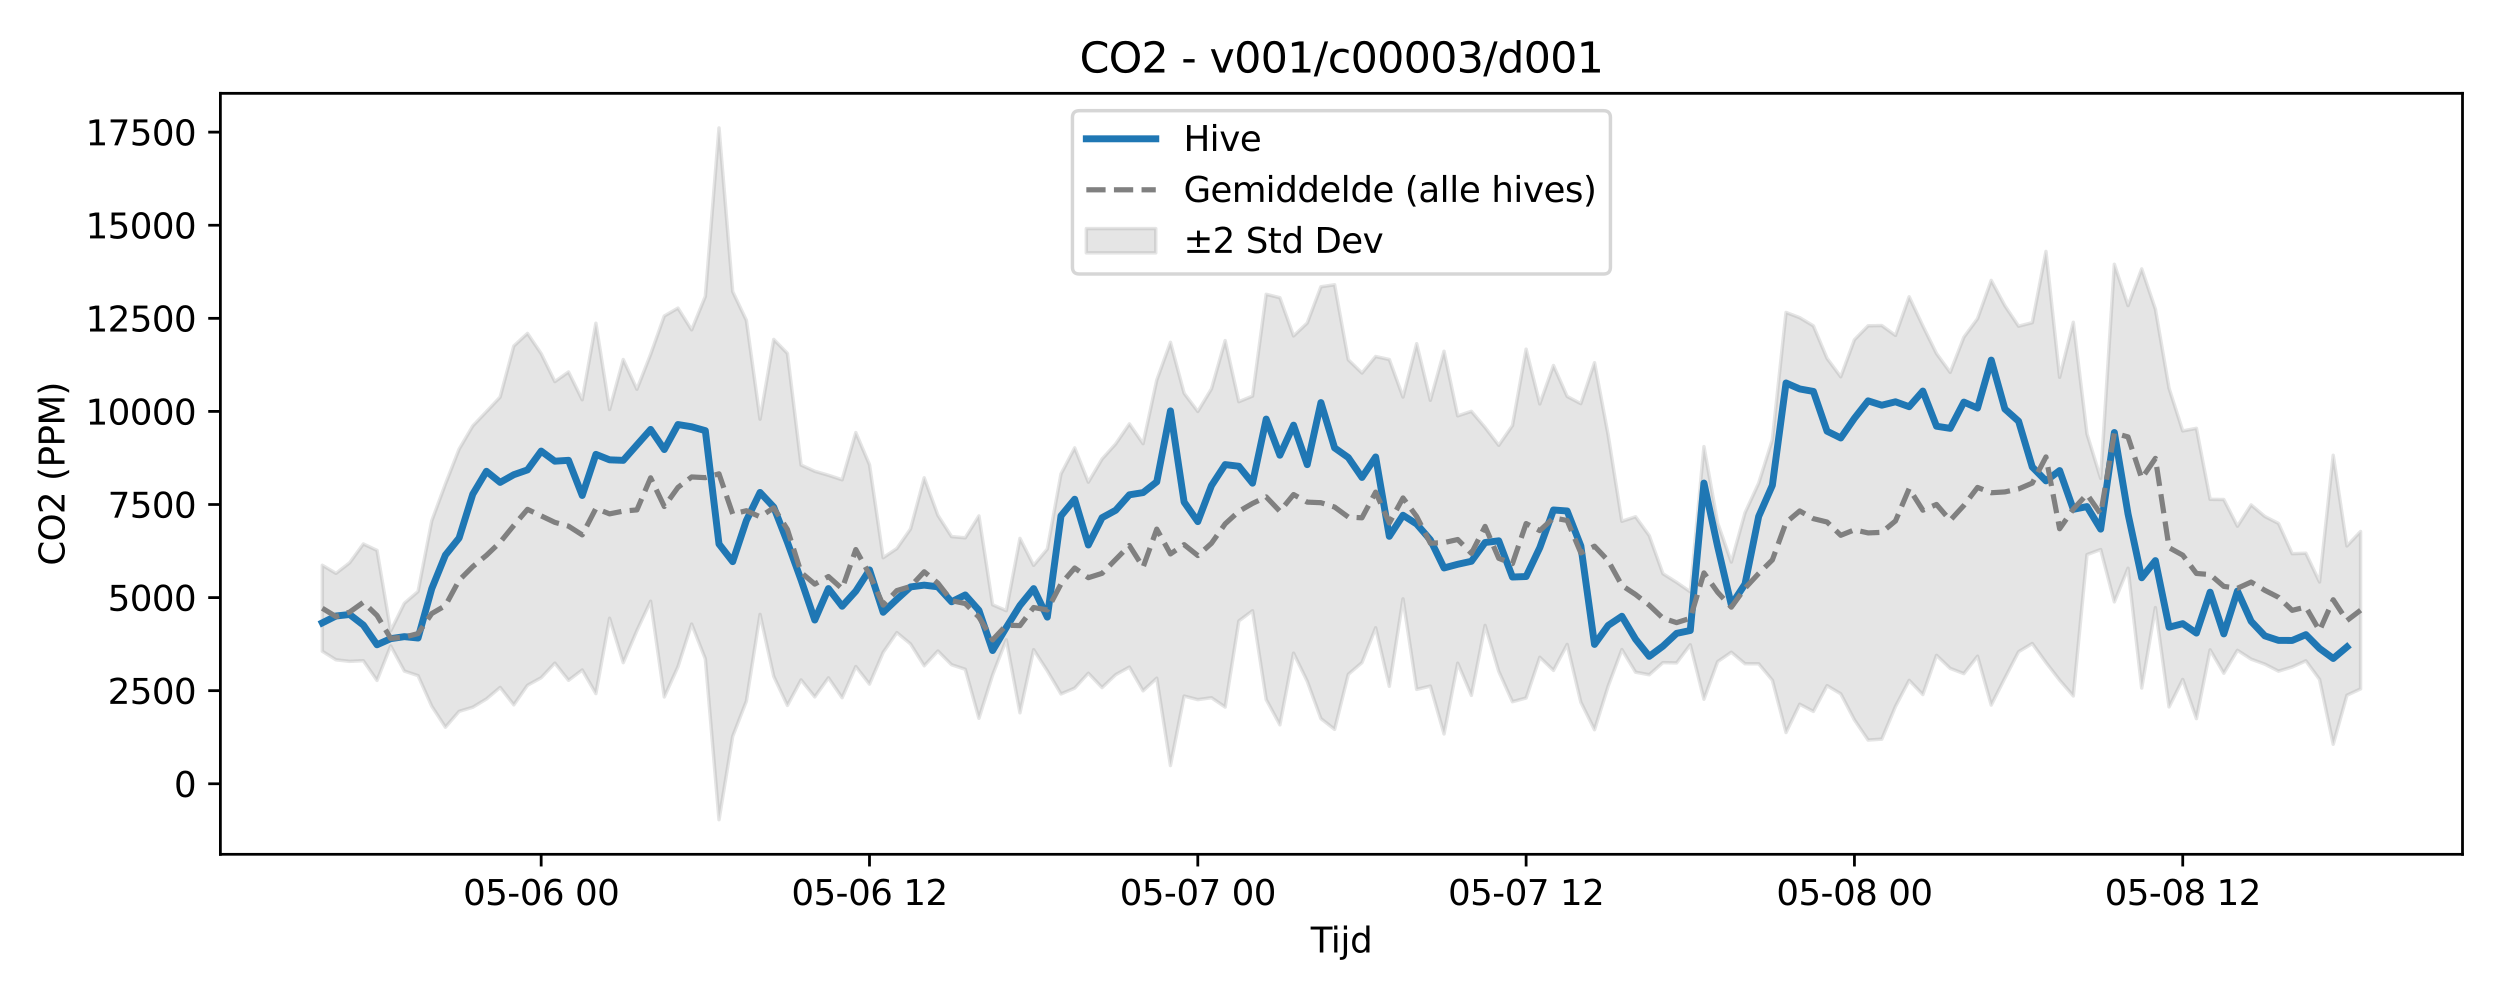 <?xml version="1.0" encoding="utf-8" standalone="no"?>
<!DOCTYPE svg PUBLIC "-//W3C//DTD SVG 1.1//EN"
  "http://www.w3.org/Graphics/SVG/1.1/DTD/svg11.dtd">
<svg xmlns:xlink="http://www.w3.org/1999/xlink" width="720pt" height="288pt" viewBox="0 0 720 288" xmlns="http://www.w3.org/2000/svg" version="1.1">
 <defs>
  <style type="text/css">*{stroke-linejoin: round; stroke-linecap: butt}</style>
 </defs>
 <g id="figure_1">
  <g id="patch_1">
   <path d="M 0 288 
L 720 288 
L 720 0 
L 0 0 
z
" style="fill: #ffffff"/>
  </g>
  <g id="axes_1">
   <g id="patch_2">
    <path d="M 63.47 246.04 
L 709.2 246.04 
L 709.2 26.88 
L 63.47 26.88 
z
" style="fill: #ffffff"/>
   </g>
   <g id="FillBetweenPolyCollection_1">
    <defs>
     <path id="m096797a040" d="M 92.821 -125.213 
L 92.821 -100.443 
L 96.761 -97.974 
L 100.701 -97.523 
L 104.641 -97.719 
L 108.58 -92.024 
L 112.52 -101.979 
L 116.46 -94.731 
L 120.4 -93.417 
L 124.34 -84.621 
L 128.279 -78.564 
L 132.219 -83.123 
L 136.159 -84.312 
L 140.099 -86.696 
L 144.039 -90.022 
L 147.978 -85.003 
L 151.918 -90.636 
L 155.858 -92.809 
L 159.798 -97.013 
L 163.737 -92.065 
L 167.677 -95.036 
L 171.617 -88.239 
L 175.557 -109.944 
L 179.497 -97.151 
L 183.436 -106.398 
L 187.376 -114.841 
L 191.316 -87.276 
L 195.256 -95.992 
L 199.195 -108.271 
L 203.135 -98.239 
L 207.075 -51.922 
L 211.015 -75.922 
L 214.955 -86.077 
L 218.894 -111.054 
L 222.834 -93.215 
L 226.774 -84.841 
L 230.714 -92.182 
L 234.653 -87.289 
L 238.593 -92.785 
L 242.533 -87.049 
L 246.473 -96.034 
L 250.413 -90.97 
L 254.352 -100.105 
L 258.292 -105.805 
L 262.232 -102.541 
L 266.172 -96.256 
L 270.111 -100.506 
L 274.051 -96.552 
L 277.991 -95.25 
L 281.931 -81.133 
L 285.871 -93.615 
L 289.81 -103.739 
L 293.75 -82.714 
L 297.69 -100.89 
L 301.63 -94.786 
L 305.57 -88.138 
L 309.509 -89.815 
L 313.449 -94.106 
L 317.389 -89.966 
L 321.329 -93.7 
L 325.268 -95.873 
L 329.208 -89.045 
L 333.148 -92.695 
L 337.088 -67.521 
L 341.028 -87.535 
L 344.967 -86.505 
L 348.907 -87.052 
L 352.847 -84.362 
L 356.787 -109.152 
L 360.726 -112.102 
L 364.666 -86.526 
L 368.606 -79.244 
L 372.546 -99.886 
L 376.486 -91.8 
L 380.425 -81.037 
L 384.365 -77.95 
L 388.305 -93.783 
L 392.245 -97.166 
L 396.184 -107.2 
L 400.124 -90.341 
L 404.064 -115.527 
L 408.004 -89.458 
L 411.944 -90.4 
L 415.883 -76.618 
L 419.823 -97.01 
L 423.763 -87.729 
L 427.703 -107.884 
L 431.642 -94.645 
L 435.582 -85.904 
L 439.522 -86.982 
L 443.462 -98.703 
L 447.402 -94.925 
L 451.341 -102.399 
L 455.281 -85.773 
L 459.221 -77.84 
L 463.161 -90.417 
L 467.1 -100.925 
L 471.04 -94.404 
L 474.98 -93.666 
L 478.92 -97.156 
L 482.86 -97.083 
L 486.799 -102.306 
L 490.739 -86.616 
L 494.679 -97.446 
L 498.619 -100.152 
L 502.559 -96.839 
L 506.498 -96.819 
L 510.438 -92.101 
L 514.378 -77.033 
L 518.318 -85.182 
L 522.257 -83.107 
L 526.197 -90.533 
L 530.137 -88.182 
L 534.077 -80.668 
L 538.017 -74.86 
L 541.956 -75.127 
L 545.896 -84.536 
L 549.836 -92.062 
L 553.776 -87.968 
L 557.715 -99.263 
L 561.655 -95.507 
L 565.595 -93.991 
L 569.535 -99.009 
L 573.475 -84.94 
L 577.414 -92.714 
L 581.354 -100.299 
L 585.294 -102.662 
L 589.234 -97.203 
L 593.173 -92.11 
L 597.113 -87.564 
L 601.053 -128.265 
L 604.993 -129.733 
L 608.933 -114.652 
L 612.872 -124.347 
L 616.812 -89.848 
L 620.752 -113.002 
L 624.692 -84.408 
L 628.631 -92.319 
L 632.571 -81.039 
L 636.511 -100.844 
L 640.451 -94.108 
L 644.391 -100.706 
L 648.33 -98.16 
L 652.27 -96.718 
L 656.21 -94.706 
L 660.15 -95.907 
L 664.09 -97.682 
L 668.029 -92.328 
L 671.969 -73.649 
L 675.909 -87.763 
L 679.849 -89.596 
L 679.849 -134.931 
L 679.849 -134.931 
L 675.909 -130.773 
L 671.969 -156.887 
L 668.029 -120.385 
L 664.09 -128.679 
L 660.15 -128.535 
L 656.21 -137.252 
L 652.27 -139.264 
L 648.33 -142.576 
L 644.391 -136.451 
L 640.451 -144.144 
L 636.511 -144.193 
L 632.571 -164.649 
L 628.631 -163.897 
L 624.692 -176.156 
L 620.752 -198.964 
L 616.812 -210.562 
L 612.872 -199.989 
L 608.933 -211.886 
L 604.993 -150.224 
L 601.053 -163.027 
L 597.113 -195.193 
L 593.173 -179.34 
L 589.234 -215.596 
L 585.294 -195.073 
L 581.354 -194.063 
L 577.414 -199.945 
L 573.475 -207.24 
L 569.535 -196.233 
L 565.595 -190.881 
L 561.655 -180.762 
L 557.715 -186.172 
L 553.776 -194.162 
L 549.836 -202.527 
L 545.896 -191.402 
L 541.956 -194.244 
L 538.017 -194.175 
L 534.077 -190.153 
L 530.137 -179.482 
L 526.197 -184.781 
L 522.257 -194.15 
L 518.318 -196.513 
L 514.378 -198.018 
L 510.438 -161.389 
L 506.498 -148.849 
L 502.559 -140.313 
L 498.619 -126.126 
L 494.679 -137.436 
L 490.739 -159.38 
L 486.799 -117.567 
L 482.86 -120.286 
L 478.92 -122.774 
L 474.98 -133.749 
L 471.04 -139.176 
L 467.1 -137.87 
L 463.161 -162.623 
L 459.221 -183.534 
L 455.281 -171.749 
L 451.341 -173.826 
L 447.402 -182.736 
L 443.462 -171.675 
L 439.522 -187.446 
L 435.582 -165.436 
L 431.642 -159.754 
L 427.703 -164.898 
L 423.763 -169.54 
L 419.823 -168.231 
L 415.883 -186.841 
L 411.944 -172.707 
L 408.004 -189.024 
L 404.064 -173.649 
L 400.124 -184.465 
L 396.184 -185.332 
L 392.245 -180.573 
L 388.305 -184.392 
L 384.365 -205.991 
L 380.425 -205.41 
L 376.486 -194.972 
L 372.546 -191.258 
L 368.606 -202.265 
L 364.666 -203.242 
L 360.726 -173.924 
L 356.787 -172.313 
L 352.847 -189.912 
L 348.907 -176.02 
L 344.967 -169.499 
L 341.028 -174.742 
L 337.088 -189.41 
L 333.148 -178.532 
L 329.208 -160.229 
L 325.268 -165.919 
L 321.329 -160.17 
L 317.389 -155.787 
L 313.449 -149.141 
L 309.509 -159.013 
L 305.57 -151.519 
L 301.63 -129.885 
L 297.69 -125.184 
L 293.75 -132.951 
L 289.81 -112.124 
L 285.871 -113.825 
L 281.931 -139.409 
L 277.991 -133.109 
L 274.051 -133.463 
L 270.111 -139.601 
L 266.172 -150.396 
L 262.232 -135.663 
L 258.292 -130.027 
L 254.352 -127.376 
L 250.413 -154.172 
L 246.473 -163.417 
L 242.533 -149.83 
L 238.593 -151.131 
L 234.653 -152.274 
L 230.714 -154.064 
L 226.774 -186.227 
L 222.834 -190.259 
L 218.894 -167.275 
L 214.955 -195.749 
L 211.015 -204.03 
L 207.075 -251.158 
L 203.135 -202.634 
L 199.195 -193.007 
L 195.256 -199.263 
L 191.316 -196.989 
L 187.376 -185.936 
L 183.436 -175.898 
L 179.497 -184.457 
L 175.557 -170.064 
L 171.617 -194.906 
L 167.677 -172.871 
L 163.737 -180.881 
L 159.798 -178.099 
L 155.858 -186.164 
L 151.918 -191.979 
L 147.978 -188.356 
L 144.039 -173.642 
L 140.099 -169.455 
L 136.159 -165.335 
L 132.219 -158.633 
L 128.279 -148.604 
L 124.34 -137.977 
L 120.4 -117.652 
L 116.46 -114.271 
L 112.52 -106.309 
L 108.58 -129.488 
L 104.641 -131.342 
L 100.701 -125.924 
L 96.761 -122.872 
L 92.821 -125.213 
z
" style="stroke: #808080; stroke-opacity: 0.2"/>
    </defs>
    <g clip-path="url(#p0706c6dec0)">
     <use xlink:href="#m096797a040" x="0" y="288" style="fill: #808080; fill-opacity: 0.2; stroke: #808080; stroke-opacity: 0.2"/>
    </g>
   </g>
   <g id="matplotlib.axis_1">
    <g id="xtick_1">
     <g id="line2d_1">
      <defs>
       <path id="m39603e2fe3" d="M 0 0 
L 0 3.5 
" style="stroke: #000000; stroke-width: 0.8"/>
      </defs>
      <g>
       <use xlink:href="#m39603e2fe3" x="155.858" y="246.04" style="stroke: #000000; stroke-width: 0.8"/>
      </g>
     </g>
     <g id="text_1">
      <!-- 05-06 00 -->
      <g transform="translate(133.377 260.638) scale(0.1 -0.1)">
       <defs>
        <path id="DejaVuSans-30" d="M 2034 4250 
Q 1547 4250 1301 3770 
Q 1056 3291 1056 2328 
Q 1056 1369 1301 889 
Q 1547 409 2034 409 
Q 2525 409 2770 889 
Q 3016 1369 3016 2328 
Q 3016 3291 2770 3770 
Q 2525 4250 2034 4250 
z
M 2034 4750 
Q 2819 4750 3233 4129 
Q 3647 3509 3647 2328 
Q 3647 1150 3233 529 
Q 2819 -91 2034 -91 
Q 1250 -91 836 529 
Q 422 1150 422 2328 
Q 422 3509 836 4129 
Q 1250 4750 2034 4750 
z
" transform="scale(0.016)"/>
        <path id="DejaVuSans-35" d="M 691 4666 
L 3169 4666 
L 3169 4134 
L 1269 4134 
L 1269 2991 
Q 1406 3038 1543 3061 
Q 1681 3084 1819 3084 
Q 2600 3084 3056 2656 
Q 3513 2228 3513 1497 
Q 3513 744 3044 326 
Q 2575 -91 1722 -91 
Q 1428 -91 1123 -41 
Q 819 9 494 109 
L 494 744 
Q 775 591 1075 516 
Q 1375 441 1709 441 
Q 2250 441 2565 725 
Q 2881 1009 2881 1497 
Q 2881 1984 2565 2268 
Q 2250 2553 1709 2553 
Q 1456 2553 1204 2497 
Q 953 2441 691 2322 
L 691 4666 
z
" transform="scale(0.016)"/>
        <path id="DejaVuSans-2d" d="M 313 2009 
L 1997 2009 
L 1997 1497 
L 313 1497 
L 313 2009 
z
" transform="scale(0.016)"/>
        <path id="DejaVuSans-36" d="M 2113 2584 
Q 1688 2584 1439 2293 
Q 1191 2003 1191 1497 
Q 1191 994 1439 701 
Q 1688 409 2113 409 
Q 2538 409 2786 701 
Q 3034 994 3034 1497 
Q 3034 2003 2786 2293 
Q 2538 2584 2113 2584 
z
M 3366 4563 
L 3366 3988 
Q 3128 4100 2886 4159 
Q 2644 4219 2406 4219 
Q 1781 4219 1451 3797 
Q 1122 3375 1075 2522 
Q 1259 2794 1537 2939 
Q 1816 3084 2150 3084 
Q 2853 3084 3261 2657 
Q 3669 2231 3669 1497 
Q 3669 778 3244 343 
Q 2819 -91 2113 -91 
Q 1303 -91 875 529 
Q 447 1150 447 2328 
Q 447 3434 972 4092 
Q 1497 4750 2381 4750 
Q 2619 4750 2861 4703 
Q 3103 4656 3366 4563 
z
" transform="scale(0.016)"/>
        <path id="DejaVuSans-20" transform="scale(0.016)"/>
       </defs>
       <use xlink:href="#DejaVuSans-30"/>
       <use xlink:href="#DejaVuSans-35" transform="translate(63.623 0)"/>
       <use xlink:href="#DejaVuSans-2d" transform="translate(127.246 0)"/>
       <use xlink:href="#DejaVuSans-30" transform="translate(163.33 0)"/>
       <use xlink:href="#DejaVuSans-36" transform="translate(226.953 0)"/>
       <use xlink:href="#DejaVuSans-20" transform="translate(290.576 0)"/>
       <use xlink:href="#DejaVuSans-30" transform="translate(322.363 0)"/>
       <use xlink:href="#DejaVuSans-30" transform="translate(385.986 0)"/>
      </g>
     </g>
    </g>
    <g id="xtick_2">
     <g id="line2d_2">
      <g>
       <use xlink:href="#m39603e2fe3" x="250.413" y="246.04" style="stroke: #000000; stroke-width: 0.8"/>
      </g>
     </g>
     <g id="text_2">
      <!-- 05-06 12 -->
      <g transform="translate(227.932 260.638) scale(0.1 -0.1)">
       <defs>
        <path id="DejaVuSans-31" d="M 794 531 
L 1825 531 
L 1825 4091 
L 703 3866 
L 703 4441 
L 1819 4666 
L 2450 4666 
L 2450 531 
L 3481 531 
L 3481 0 
L 794 0 
L 794 531 
z
" transform="scale(0.016)"/>
        <path id="DejaVuSans-32" d="M 1228 531 
L 3431 531 
L 3431 0 
L 469 0 
L 469 531 
Q 828 903 1448 1529 
Q 2069 2156 2228 2338 
Q 2531 2678 2651 2914 
Q 2772 3150 2772 3378 
Q 2772 3750 2511 3984 
Q 2250 4219 1831 4219 
Q 1534 4219 1204 4116 
Q 875 4013 500 3803 
L 500 4441 
Q 881 4594 1212 4672 
Q 1544 4750 1819 4750 
Q 2544 4750 2975 4387 
Q 3406 4025 3406 3419 
Q 3406 3131 3298 2873 
Q 3191 2616 2906 2266 
Q 2828 2175 2409 1742 
Q 1991 1309 1228 531 
z
" transform="scale(0.016)"/>
       </defs>
       <use xlink:href="#DejaVuSans-30"/>
       <use xlink:href="#DejaVuSans-35" transform="translate(63.623 0)"/>
       <use xlink:href="#DejaVuSans-2d" transform="translate(127.246 0)"/>
       <use xlink:href="#DejaVuSans-30" transform="translate(163.33 0)"/>
       <use xlink:href="#DejaVuSans-36" transform="translate(226.953 0)"/>
       <use xlink:href="#DejaVuSans-20" transform="translate(290.576 0)"/>
       <use xlink:href="#DejaVuSans-31" transform="translate(322.363 0)"/>
       <use xlink:href="#DejaVuSans-32" transform="translate(385.986 0)"/>
      </g>
     </g>
    </g>
    <g id="xtick_3">
     <g id="line2d_3">
      <g>
       <use xlink:href="#m39603e2fe3" x="344.967" y="246.04" style="stroke: #000000; stroke-width: 0.8"/>
      </g>
     </g>
     <g id="text_3">
      <!-- 05-07 00 -->
      <g transform="translate(322.487 260.638) scale(0.1 -0.1)">
       <defs>
        <path id="DejaVuSans-37" d="M 525 4666 
L 3525 4666 
L 3525 4397 
L 1831 0 
L 1172 0 
L 2766 4134 
L 525 4134 
L 525 4666 
z
" transform="scale(0.016)"/>
       </defs>
       <use xlink:href="#DejaVuSans-30"/>
       <use xlink:href="#DejaVuSans-35" transform="translate(63.623 0)"/>
       <use xlink:href="#DejaVuSans-2d" transform="translate(127.246 0)"/>
       <use xlink:href="#DejaVuSans-30" transform="translate(163.33 0)"/>
       <use xlink:href="#DejaVuSans-37" transform="translate(226.953 0)"/>
       <use xlink:href="#DejaVuSans-20" transform="translate(290.576 0)"/>
       <use xlink:href="#DejaVuSans-30" transform="translate(322.363 0)"/>
       <use xlink:href="#DejaVuSans-30" transform="translate(385.986 0)"/>
      </g>
     </g>
    </g>
    <g id="xtick_4">
     <g id="line2d_4">
      <g>
       <use xlink:href="#m39603e2fe3" x="439.522" y="246.04" style="stroke: #000000; stroke-width: 0.8"/>
      </g>
     </g>
     <g id="text_4">
      <!-- 05-07 12 -->
      <g transform="translate(417.042 260.638) scale(0.1 -0.1)">
       <use xlink:href="#DejaVuSans-30"/>
       <use xlink:href="#DejaVuSans-35" transform="translate(63.623 0)"/>
       <use xlink:href="#DejaVuSans-2d" transform="translate(127.246 0)"/>
       <use xlink:href="#DejaVuSans-30" transform="translate(163.33 0)"/>
       <use xlink:href="#DejaVuSans-37" transform="translate(226.953 0)"/>
       <use xlink:href="#DejaVuSans-20" transform="translate(290.576 0)"/>
       <use xlink:href="#DejaVuSans-31" transform="translate(322.363 0)"/>
       <use xlink:href="#DejaVuSans-32" transform="translate(385.986 0)"/>
      </g>
     </g>
    </g>
    <g id="xtick_5">
     <g id="line2d_5">
      <g>
       <use xlink:href="#m39603e2fe3" x="534.077" y="246.04" style="stroke: #000000; stroke-width: 0.8"/>
      </g>
     </g>
     <g id="text_5">
      <!-- 05-08 00 -->
      <g transform="translate(511.596 260.638) scale(0.1 -0.1)">
       <defs>
        <path id="DejaVuSans-38" d="M 2034 2216 
Q 1584 2216 1326 1975 
Q 1069 1734 1069 1313 
Q 1069 891 1326 650 
Q 1584 409 2034 409 
Q 2484 409 2743 651 
Q 3003 894 3003 1313 
Q 3003 1734 2745 1975 
Q 2488 2216 2034 2216 
z
M 1403 2484 
Q 997 2584 770 2862 
Q 544 3141 544 3541 
Q 544 4100 942 4425 
Q 1341 4750 2034 4750 
Q 2731 4750 3128 4425 
Q 3525 4100 3525 3541 
Q 3525 3141 3298 2862 
Q 3072 2584 2669 2484 
Q 3125 2378 3379 2068 
Q 3634 1759 3634 1313 
Q 3634 634 3220 271 
Q 2806 -91 2034 -91 
Q 1263 -91 848 271 
Q 434 634 434 1313 
Q 434 1759 690 2068 
Q 947 2378 1403 2484 
z
M 1172 3481 
Q 1172 3119 1398 2916 
Q 1625 2713 2034 2713 
Q 2441 2713 2670 2916 
Q 2900 3119 2900 3481 
Q 2900 3844 2670 4047 
Q 2441 4250 2034 4250 
Q 1625 4250 1398 4047 
Q 1172 3844 1172 3481 
z
" transform="scale(0.016)"/>
       </defs>
       <use xlink:href="#DejaVuSans-30"/>
       <use xlink:href="#DejaVuSans-35" transform="translate(63.623 0)"/>
       <use xlink:href="#DejaVuSans-2d" transform="translate(127.246 0)"/>
       <use xlink:href="#DejaVuSans-30" transform="translate(163.33 0)"/>
       <use xlink:href="#DejaVuSans-38" transform="translate(226.953 0)"/>
       <use xlink:href="#DejaVuSans-20" transform="translate(290.576 0)"/>
       <use xlink:href="#DejaVuSans-30" transform="translate(322.363 0)"/>
       <use xlink:href="#DejaVuSans-30" transform="translate(385.986 0)"/>
      </g>
     </g>
    </g>
    <g id="xtick_6">
     <g id="line2d_6">
      <g>
       <use xlink:href="#m39603e2fe3" x="628.631" y="246.04" style="stroke: #000000; stroke-width: 0.8"/>
      </g>
     </g>
     <g id="text_6">
      <!-- 05-08 12 -->
      <g transform="translate(606.151 260.638) scale(0.1 -0.1)">
       <use xlink:href="#DejaVuSans-30"/>
       <use xlink:href="#DejaVuSans-35" transform="translate(63.623 0)"/>
       <use xlink:href="#DejaVuSans-2d" transform="translate(127.246 0)"/>
       <use xlink:href="#DejaVuSans-30" transform="translate(163.33 0)"/>
       <use xlink:href="#DejaVuSans-38" transform="translate(226.953 0)"/>
       <use xlink:href="#DejaVuSans-20" transform="translate(290.576 0)"/>
       <use xlink:href="#DejaVuSans-31" transform="translate(322.363 0)"/>
       <use xlink:href="#DejaVuSans-32" transform="translate(385.986 0)"/>
      </g>
     </g>
    </g>
    <g id="text_7">
     <!-- Tijd -->
     <g transform="translate(377.485 274.317) scale(0.1 -0.1)">
      <defs>
       <path id="DejaVuSans-54" d="M -19 4666 
L 3928 4666 
L 3928 4134 
L 2272 4134 
L 2272 0 
L 1638 0 
L 1638 4134 
L -19 4134 
L -19 4666 
z
" transform="scale(0.016)"/>
       <path id="DejaVuSans-69" d="M 603 3500 
L 1178 3500 
L 1178 0 
L 603 0 
L 603 3500 
z
M 603 4863 
L 1178 4863 
L 1178 4134 
L 603 4134 
L 603 4863 
z
" transform="scale(0.016)"/>
       <path id="DejaVuSans-6a" d="M 603 3500 
L 1178 3500 
L 1178 -63 
Q 1178 -731 923 -1031 
Q 669 -1331 103 -1331 
L -116 -1331 
L -116 -844 
L 38 -844 
Q 366 -844 484 -692 
Q 603 -541 603 -63 
L 603 3500 
z
M 603 4863 
L 1178 4863 
L 1178 4134 
L 603 4134 
L 603 4863 
z
" transform="scale(0.016)"/>
       <path id="DejaVuSans-64" d="M 2906 2969 
L 2906 4863 
L 3481 4863 
L 3481 0 
L 2906 0 
L 2906 525 
Q 2725 213 2448 61 
Q 2172 -91 1784 -91 
Q 1150 -91 751 415 
Q 353 922 353 1747 
Q 353 2572 751 3078 
Q 1150 3584 1784 3584 
Q 2172 3584 2448 3432 
Q 2725 3281 2906 2969 
z
M 947 1747 
Q 947 1113 1208 752 
Q 1469 391 1925 391 
Q 2381 391 2643 752 
Q 2906 1113 2906 1747 
Q 2906 2381 2643 2742 
Q 2381 3103 1925 3103 
Q 1469 3103 1208 2742 
Q 947 2381 947 1747 
z
" transform="scale(0.016)"/>
      </defs>
      <use xlink:href="#DejaVuSans-54"/>
      <use xlink:href="#DejaVuSans-69" transform="translate(57.959 0)"/>
      <use xlink:href="#DejaVuSans-6a" transform="translate(85.742 0)"/>
      <use xlink:href="#DejaVuSans-64" transform="translate(113.525 0)"/>
     </g>
    </g>
   </g>
   <g id="matplotlib.axis_2">
    <g id="ytick_1">
     <g id="line2d_7">
      <defs>
       <path id="m3536213cbb" d="M 0 0 
L -3.5 0 
" style="stroke: #000000; stroke-width: 0.8"/>
      </defs>
      <g>
       <use xlink:href="#m3536213cbb" x="63.47" y="225.723" style="stroke: #000000; stroke-width: 0.8"/>
      </g>
     </g>
     <g id="text_8">
      <!-- 0 -->
      <g transform="translate(50.108 229.523) scale(0.1 -0.1)">
       <use xlink:href="#DejaVuSans-30"/>
      </g>
     </g>
    </g>
    <g id="ytick_2">
     <g id="line2d_8">
      <g>
       <use xlink:href="#m3536213cbb" x="63.47" y="198.914" style="stroke: #000000; stroke-width: 0.8"/>
      </g>
     </g>
     <g id="text_9">
      <!-- 2500 -->
      <g transform="translate(31.02 202.713) scale(0.1 -0.1)">
       <use xlink:href="#DejaVuSans-32"/>
       <use xlink:href="#DejaVuSans-35" transform="translate(63.623 0)"/>
       <use xlink:href="#DejaVuSans-30" transform="translate(127.246 0)"/>
       <use xlink:href="#DejaVuSans-30" transform="translate(190.869 0)"/>
      </g>
     </g>
    </g>
    <g id="ytick_3">
     <g id="line2d_9">
      <g>
       <use xlink:href="#m3536213cbb" x="63.47" y="172.105" style="stroke: #000000; stroke-width: 0.8"/>
      </g>
     </g>
     <g id="text_10">
      <!-- 5000 -->
      <g transform="translate(31.02 175.904) scale(0.1 -0.1)">
       <use xlink:href="#DejaVuSans-35"/>
       <use xlink:href="#DejaVuSans-30" transform="translate(63.623 0)"/>
       <use xlink:href="#DejaVuSans-30" transform="translate(127.246 0)"/>
       <use xlink:href="#DejaVuSans-30" transform="translate(190.869 0)"/>
      </g>
     </g>
    </g>
    <g id="ytick_4">
     <g id="line2d_10">
      <g>
       <use xlink:href="#m3536213cbb" x="63.47" y="145.296" style="stroke: #000000; stroke-width: 0.8"/>
      </g>
     </g>
     <g id="text_11">
      <!-- 7500 -->
      <g transform="translate(31.02 149.095) scale(0.1 -0.1)">
       <use xlink:href="#DejaVuSans-37"/>
       <use xlink:href="#DejaVuSans-35" transform="translate(63.623 0)"/>
       <use xlink:href="#DejaVuSans-30" transform="translate(127.246 0)"/>
       <use xlink:href="#DejaVuSans-30" transform="translate(190.869 0)"/>
      </g>
     </g>
    </g>
    <g id="ytick_5">
     <g id="line2d_11">
      <g>
       <use xlink:href="#m3536213cbb" x="63.47" y="118.487" style="stroke: #000000; stroke-width: 0.8"/>
      </g>
     </g>
     <g id="text_12">
      <!-- 10000 -->
      <g transform="translate(24.657 122.286) scale(0.1 -0.1)">
       <use xlink:href="#DejaVuSans-31"/>
       <use xlink:href="#DejaVuSans-30" transform="translate(63.623 0)"/>
       <use xlink:href="#DejaVuSans-30" transform="translate(127.246 0)"/>
       <use xlink:href="#DejaVuSans-30" transform="translate(190.869 0)"/>
       <use xlink:href="#DejaVuSans-30" transform="translate(254.492 0)"/>
      </g>
     </g>
    </g>
    <g id="ytick_6">
     <g id="line2d_12">
      <g>
       <use xlink:href="#m3536213cbb" x="63.47" y="91.677" style="stroke: #000000; stroke-width: 0.8"/>
      </g>
     </g>
     <g id="text_13">
      <!-- 12500 -->
      <g transform="translate(24.657 95.477) scale(0.1 -0.1)">
       <use xlink:href="#DejaVuSans-31"/>
       <use xlink:href="#DejaVuSans-32" transform="translate(63.623 0)"/>
       <use xlink:href="#DejaVuSans-35" transform="translate(127.246 0)"/>
       <use xlink:href="#DejaVuSans-30" transform="translate(190.869 0)"/>
       <use xlink:href="#DejaVuSans-30" transform="translate(254.492 0)"/>
      </g>
     </g>
    </g>
    <g id="ytick_7">
     <g id="line2d_13">
      <g>
       <use xlink:href="#m3536213cbb" x="63.47" y="64.868" style="stroke: #000000; stroke-width: 0.8"/>
      </g>
     </g>
     <g id="text_14">
      <!-- 15000 -->
      <g transform="translate(24.657 68.667) scale(0.1 -0.1)">
       <use xlink:href="#DejaVuSans-31"/>
       <use xlink:href="#DejaVuSans-35" transform="translate(63.623 0)"/>
       <use xlink:href="#DejaVuSans-30" transform="translate(127.246 0)"/>
       <use xlink:href="#DejaVuSans-30" transform="translate(190.869 0)"/>
       <use xlink:href="#DejaVuSans-30" transform="translate(254.492 0)"/>
      </g>
     </g>
    </g>
    <g id="ytick_8">
     <g id="line2d_14">
      <g>
       <use xlink:href="#m3536213cbb" x="63.47" y="38.059" style="stroke: #000000; stroke-width: 0.8"/>
      </g>
     </g>
     <g id="text_15">
      <!-- 17500 -->
      <g transform="translate(24.657 41.858) scale(0.1 -0.1)">
       <use xlink:href="#DejaVuSans-31"/>
       <use xlink:href="#DejaVuSans-37" transform="translate(63.623 0)"/>
       <use xlink:href="#DejaVuSans-35" transform="translate(127.246 0)"/>
       <use xlink:href="#DejaVuSans-30" transform="translate(190.869 0)"/>
       <use xlink:href="#DejaVuSans-30" transform="translate(254.492 0)"/>
      </g>
     </g>
    </g>
    <g id="text_16">
     <!-- CO2 (PPM) -->
     <g transform="translate(18.578 162.903) rotate(-90) scale(0.1 -0.1)">
      <defs>
       <path id="DejaVuSans-43" d="M 4122 4306 
L 4122 3641 
Q 3803 3938 3442 4084 
Q 3081 4231 2675 4231 
Q 1875 4231 1450 3742 
Q 1025 3253 1025 2328 
Q 1025 1406 1450 917 
Q 1875 428 2675 428 
Q 3081 428 3442 575 
Q 3803 722 4122 1019 
L 4122 359 
Q 3791 134 3420 21 
Q 3050 -91 2638 -91 
Q 1578 -91 968 557 
Q 359 1206 359 2328 
Q 359 3453 968 4101 
Q 1578 4750 2638 4750 
Q 3056 4750 3426 4639 
Q 3797 4528 4122 4306 
z
" transform="scale(0.016)"/>
       <path id="DejaVuSans-4f" d="M 2522 4238 
Q 1834 4238 1429 3725 
Q 1025 3213 1025 2328 
Q 1025 1447 1429 934 
Q 1834 422 2522 422 
Q 3209 422 3611 934 
Q 4013 1447 4013 2328 
Q 4013 3213 3611 3725 
Q 3209 4238 2522 4238 
z
M 2522 4750 
Q 3503 4750 4090 4092 
Q 4678 3434 4678 2328 
Q 4678 1225 4090 567 
Q 3503 -91 2522 -91 
Q 1538 -91 948 565 
Q 359 1222 359 2328 
Q 359 3434 948 4092 
Q 1538 4750 2522 4750 
z
" transform="scale(0.016)"/>
       <path id="DejaVuSans-28" d="M 1984 4856 
Q 1566 4138 1362 3434 
Q 1159 2731 1159 2009 
Q 1159 1288 1364 580 
Q 1569 -128 1984 -844 
L 1484 -844 
Q 1016 -109 783 600 
Q 550 1309 550 2009 
Q 550 2706 781 3412 
Q 1013 4119 1484 4856 
L 1984 4856 
z
" transform="scale(0.016)"/>
       <path id="DejaVuSans-50" d="M 1259 4147 
L 1259 2394 
L 2053 2394 
Q 2494 2394 2734 2622 
Q 2975 2850 2975 3272 
Q 2975 3691 2734 3919 
Q 2494 4147 2053 4147 
L 1259 4147 
z
M 628 4666 
L 2053 4666 
Q 2838 4666 3239 4311 
Q 3641 3956 3641 3272 
Q 3641 2581 3239 2228 
Q 2838 1875 2053 1875 
L 1259 1875 
L 1259 0 
L 628 0 
L 628 4666 
z
" transform="scale(0.016)"/>
       <path id="DejaVuSans-4d" d="M 628 4666 
L 1569 4666 
L 2759 1491 
L 3956 4666 
L 4897 4666 
L 4897 0 
L 4281 0 
L 4281 4097 
L 3078 897 
L 2444 897 
L 1241 4097 
L 1241 0 
L 628 0 
L 628 4666 
z
" transform="scale(0.016)"/>
       <path id="DejaVuSans-29" d="M 513 4856 
L 1013 4856 
Q 1481 4119 1714 3412 
Q 1947 2706 1947 2009 
Q 1947 1309 1714 600 
Q 1481 -109 1013 -844 
L 513 -844 
Q 928 -128 1133 580 
Q 1338 1288 1338 2009 
Q 1338 2731 1133 3434 
Q 928 4138 513 4856 
z
" transform="scale(0.016)"/>
      </defs>
      <use xlink:href="#DejaVuSans-43"/>
      <use xlink:href="#DejaVuSans-4f" transform="translate(69.824 0)"/>
      <use xlink:href="#DejaVuSans-32" transform="translate(148.535 0)"/>
      <use xlink:href="#DejaVuSans-20" transform="translate(212.158 0)"/>
      <use xlink:href="#DejaVuSans-28" transform="translate(243.945 0)"/>
      <use xlink:href="#DejaVuSans-50" transform="translate(282.959 0)"/>
      <use xlink:href="#DejaVuSans-50" transform="translate(343.262 0)"/>
      <use xlink:href="#DejaVuSans-4d" transform="translate(403.564 0)"/>
      <use xlink:href="#DejaVuSans-29" transform="translate(489.844 0)"/>
     </g>
    </g>
   </g>
   <g id="line2d_15">
    <path d="M 92.821 179.386 
L 96.761 177.41 
L 100.701 176.97 
L 104.641 180.023 
L 108.58 185.692 
L 112.52 183.937 
L 116.46 183.354 
L 120.4 183.751 
L 124.34 169.546 
L 128.279 159.858 
L 132.219 154.947 
L 136.159 142.322 
L 140.099 135.737 
L 144.039 138.929 
L 147.978 136.71 
L 151.918 135.33 
L 155.858 129.914 
L 159.798 132.824 
L 163.737 132.57 
L 167.677 142.69 
L 171.617 130.858 
L 175.557 132.431 
L 179.497 132.581 
L 187.376 123.677 
L 191.316 129.464 
L 195.256 122.265 
L 199.195 122.908 
L 203.135 124.027 
L 207.075 156.681 
L 211.015 161.753 
L 214.955 149.925 
L 218.894 141.825 
L 222.834 146.046 
L 226.774 156.173 
L 230.714 167.04 
L 234.653 178.564 
L 238.593 169.513 
L 242.533 174.596 
L 246.473 170.25 
L 250.413 164.137 
L 254.352 176.334 
L 258.292 172.605 
L 262.232 169.031 
L 266.172 168.516 
L 270.111 169.009 
L 274.051 173.311 
L 277.991 171.351 
L 281.931 175.778 
L 285.871 187.35 
L 289.81 180.702 
L 293.75 174.368 
L 297.69 169.524 
L 301.63 177.728 
L 305.57 148.563 
L 309.509 143.784 
L 313.449 156.956 
L 317.389 149.106 
L 321.329 146.951 
L 325.268 142.504 
L 329.208 141.868 
L 333.148 138.769 
L 337.088 118.336 
L 341.028 144.602 
L 344.967 150.221 
L 348.907 139.848 
L 352.847 133.804 
L 356.787 134.282 
L 360.726 139.151 
L 364.666 120.699 
L 368.606 131.101 
L 372.546 122.451 
L 376.486 133.814 
L 380.425 115.952 
L 384.365 128.992 
L 388.305 131.77 
L 392.245 137.5 
L 396.184 131.609 
L 400.124 154.459 
L 404.064 148.398 
L 408.004 150.919 
L 411.944 155.472 
L 415.883 163.572 
L 419.823 162.514 
L 423.763 161.649 
L 427.703 156.245 
L 431.642 155.755 
L 435.582 166.185 
L 439.522 166.039 
L 443.462 157.721 
L 447.402 146.872 
L 451.341 147.162 
L 455.281 157.231 
L 459.221 185.588 
L 463.161 180.116 
L 467.1 177.488 
L 471.04 184.089 
L 474.98 189.03 
L 478.92 186.103 
L 482.86 182.41 
L 486.799 181.581 
L 490.739 139.13 
L 494.679 157.406 
L 498.619 174.225 
L 502.559 168.23 
L 506.498 148.742 
L 510.438 139.769 
L 514.378 110.301 
L 518.318 112.017 
L 522.257 112.731 
L 526.197 124.192 
L 530.137 126.136 
L 534.077 120.456 
L 538.017 115.445 
L 541.956 116.699 
L 545.896 115.716 
L 549.836 117.132 
L 553.776 112.631 
L 557.715 122.751 
L 561.655 123.366 
L 565.595 115.809 
L 569.535 117.514 
L 573.475 103.716 
L 577.414 117.804 
L 581.354 121.314 
L 585.294 134.501 
L 589.234 138.486 
L 593.173 135.526 
L 597.113 146.686 
L 601.053 145.9 
L 604.993 152.388 
L 608.933 124.57 
L 612.872 148.012 
L 616.812 166.393 
L 620.752 161.462 
L 624.692 180.634 
L 628.631 179.615 
L 632.571 182.321 
L 636.511 170.554 
L 640.451 182.557 
L 644.391 170.221 
L 648.33 178.943 
L 652.27 183.129 
L 656.21 184.43 
L 660.15 184.451 
L 664.09 182.78 
L 668.029 186.757 
L 671.969 189.638 
L 675.909 186.335 
L 675.909 186.335 
" clip-path="url(#p0706c6dec0)" style="fill: none; stroke: #1f77b4; stroke-width: 2; stroke-linecap: square"/>
   </g>
   <g id="line2d_16">
    <path d="M 92.821 175.172 
L 96.761 177.577 
L 100.701 176.277 
L 104.641 173.47 
L 108.58 177.244 
L 112.52 183.856 
L 116.46 183.499 
L 120.4 182.466 
L 124.34 176.701 
L 128.279 174.416 
L 132.219 167.122 
L 136.159 163.177 
L 140.099 159.925 
L 144.039 156.168 
L 147.978 151.321 
L 151.918 146.692 
L 159.798 150.444 
L 163.737 151.527 
L 167.677 154.046 
L 171.617 146.428 
L 175.557 147.996 
L 179.497 147.196 
L 183.436 146.852 
L 187.376 137.612 
L 191.316 145.868 
L 195.256 140.373 
L 199.195 137.361 
L 203.135 137.564 
L 207.075 136.46 
L 211.015 148.024 
L 214.955 147.087 
L 218.894 148.835 
L 222.834 146.263 
L 226.774 152.466 
L 230.714 164.877 
L 234.653 168.218 
L 238.593 166.042 
L 242.533 169.56 
L 246.473 158.275 
L 250.413 165.429 
L 254.352 174.259 
L 258.292 170.084 
L 262.232 168.898 
L 266.172 164.674 
L 270.111 167.947 
L 274.051 172.993 
L 277.991 173.821 
L 281.931 177.729 
L 285.871 184.28 
L 289.81 180.068 
L 293.75 180.168 
L 297.69 174.963 
L 301.63 175.664 
L 305.57 168.171 
L 309.509 163.586 
L 313.449 166.377 
L 317.389 165.124 
L 325.268 157.104 
L 329.208 163.363 
L 333.148 152.387 
L 337.088 159.534 
L 341.028 156.861 
L 344.967 159.998 
L 348.907 156.464 
L 352.847 150.863 
L 356.787 147.268 
L 360.726 144.987 
L 364.666 143.116 
L 368.606 147.246 
L 372.546 142.428 
L 376.486 144.614 
L 380.425 144.777 
L 384.365 146.03 
L 388.305 148.912 
L 392.245 149.13 
L 396.184 141.734 
L 400.124 150.597 
L 404.064 143.412 
L 408.004 148.759 
L 411.944 156.447 
L 415.883 156.271 
L 419.823 155.379 
L 423.763 159.366 
L 427.703 151.609 
L 431.642 160.8 
L 435.582 162.33 
L 439.522 150.786 
L 443.462 152.811 
L 447.402 149.17 
L 451.341 149.888 
L 455.281 159.239 
L 459.221 157.313 
L 463.161 161.48 
L 467.1 168.602 
L 471.04 171.21 
L 474.98 174.293 
L 478.92 178.035 
L 482.86 179.316 
L 486.799 178.064 
L 490.739 165.002 
L 494.679 170.559 
L 498.619 174.861 
L 502.559 169.424 
L 506.498 165.166 
L 510.438 161.255 
L 514.378 150.474 
L 518.318 147.153 
L 522.257 149.372 
L 526.197 150.343 
L 530.137 154.168 
L 534.077 152.59 
L 538.017 153.482 
L 541.956 153.314 
L 545.896 150.031 
L 549.836 140.705 
L 553.776 146.935 
L 557.715 145.282 
L 561.655 149.866 
L 565.595 145.564 
L 569.535 140.379 
L 573.475 141.91 
L 577.414 141.671 
L 581.354 140.819 
L 585.294 139.133 
L 589.234 131.6 
L 593.173 152.275 
L 597.113 146.622 
L 601.053 142.354 
L 604.993 148.022 
L 608.933 124.731 
L 612.872 125.832 
L 616.812 137.795 
L 620.752 132.017 
L 624.692 157.718 
L 628.631 159.892 
L 632.571 165.156 
L 636.511 165.481 
L 640.451 168.874 
L 644.391 169.421 
L 648.33 167.632 
L 652.27 170.009 
L 656.21 172.021 
L 660.15 175.779 
L 664.09 174.82 
L 668.029 181.644 
L 671.969 172.732 
L 675.909 178.732 
L 679.849 175.737 
L 679.849 175.737 
" clip-path="url(#p0706c6dec0)" style="fill: none; stroke-dasharray: 5.55,2.4; stroke-dashoffset: 0; stroke: #808080; stroke-width: 1.5"/>
   </g>
   <g id="patch_3">
    <path d="M 63.47 246.04 
L 63.47 26.88 
" style="fill: none; stroke: #000000; stroke-width: 0.8; stroke-linejoin: miter; stroke-linecap: square"/>
   </g>
   <g id="patch_4">
    <path d="M 709.2 246.04 
L 709.2 26.88 
" style="fill: none; stroke: #000000; stroke-width: 0.8; stroke-linejoin: miter; stroke-linecap: square"/>
   </g>
   <g id="patch_5">
    <path d="M 63.47 246.04 
L 709.2 246.04 
" style="fill: none; stroke: #000000; stroke-width: 0.8; stroke-linejoin: miter; stroke-linecap: square"/>
   </g>
   <g id="patch_6">
    <path d="M 63.47 26.88 
L 709.2 26.88 
" style="fill: none; stroke: #000000; stroke-width: 0.8; stroke-linejoin: miter; stroke-linecap: square"/>
   </g>
   <g id="text_17">
    <!-- CO2 - v001/c00003/d001 -->
    <g transform="translate(310.932 20.88) scale(0.12 -0.12)">
     <defs>
      <path id="DejaVuSans-76" d="M 191 3500 
L 800 3500 
L 1894 563 
L 2988 3500 
L 3597 3500 
L 2284 0 
L 1503 0 
L 191 3500 
z
" transform="scale(0.016)"/>
      <path id="DejaVuSans-2f" d="M 1625 4666 
L 2156 4666 
L 531 -594 
L 0 -594 
L 1625 4666 
z
" transform="scale(0.016)"/>
      <path id="DejaVuSans-63" d="M 3122 3366 
L 3122 2828 
Q 2878 2963 2633 3030 
Q 2388 3097 2138 3097 
Q 1578 3097 1268 2742 
Q 959 2388 959 1747 
Q 959 1106 1268 751 
Q 1578 397 2138 397 
Q 2388 397 2633 464 
Q 2878 531 3122 666 
L 3122 134 
Q 2881 22 2623 -34 
Q 2366 -91 2075 -91 
Q 1284 -91 818 406 
Q 353 903 353 1747 
Q 353 2603 823 3093 
Q 1294 3584 2113 3584 
Q 2378 3584 2631 3529 
Q 2884 3475 3122 3366 
z
" transform="scale(0.016)"/>
      <path id="DejaVuSans-33" d="M 2597 2516 
Q 3050 2419 3304 2112 
Q 3559 1806 3559 1356 
Q 3559 666 3084 287 
Q 2609 -91 1734 -91 
Q 1441 -91 1130 -33 
Q 819 25 488 141 
L 488 750 
Q 750 597 1062 519 
Q 1375 441 1716 441 
Q 2309 441 2620 675 
Q 2931 909 2931 1356 
Q 2931 1769 2642 2001 
Q 2353 2234 1838 2234 
L 1294 2234 
L 1294 2753 
L 1863 2753 
Q 2328 2753 2575 2939 
Q 2822 3125 2822 3475 
Q 2822 3834 2567 4026 
Q 2313 4219 1838 4219 
Q 1578 4219 1281 4162 
Q 984 4106 628 3988 
L 628 4550 
Q 988 4650 1302 4700 
Q 1616 4750 1894 4750 
Q 2613 4750 3031 4423 
Q 3450 4097 3450 3541 
Q 3450 3153 3228 2886 
Q 3006 2619 2597 2516 
z
" transform="scale(0.016)"/>
     </defs>
     <use xlink:href="#DejaVuSans-43"/>
     <use xlink:href="#DejaVuSans-4f" transform="translate(69.824 0)"/>
     <use xlink:href="#DejaVuSans-32" transform="translate(148.535 0)"/>
     <use xlink:href="#DejaVuSans-20" transform="translate(212.158 0)"/>
     <use xlink:href="#DejaVuSans-2d" transform="translate(243.945 0)"/>
     <use xlink:href="#DejaVuSans-20" transform="translate(280.029 0)"/>
     <use xlink:href="#DejaVuSans-76" transform="translate(311.816 0)"/>
     <use xlink:href="#DejaVuSans-30" transform="translate(370.996 0)"/>
     <use xlink:href="#DejaVuSans-30" transform="translate(434.619 0)"/>
     <use xlink:href="#DejaVuSans-31" transform="translate(498.242 0)"/>
     <use xlink:href="#DejaVuSans-2f" transform="translate(561.865 0)"/>
     <use xlink:href="#DejaVuSans-63" transform="translate(595.557 0)"/>
     <use xlink:href="#DejaVuSans-30" transform="translate(650.537 0)"/>
     <use xlink:href="#DejaVuSans-30" transform="translate(714.16 0)"/>
     <use xlink:href="#DejaVuSans-30" transform="translate(777.783 0)"/>
     <use xlink:href="#DejaVuSans-30" transform="translate(841.406 0)"/>
     <use xlink:href="#DejaVuSans-33" transform="translate(905.029 0)"/>
     <use xlink:href="#DejaVuSans-2f" transform="translate(968.652 0)"/>
     <use xlink:href="#DejaVuSans-64" transform="translate(1002.344 0)"/>
     <use xlink:href="#DejaVuSans-30" transform="translate(1065.82 0)"/>
     <use xlink:href="#DejaVuSans-30" transform="translate(1129.443 0)"/>
     <use xlink:href="#DejaVuSans-31" transform="translate(1193.066 0)"/>
    </g>
   </g>
   <g id="legend_1">
    <g id="patch_7">
     <path d="M 310.863 78.914 
L 461.807 78.914 
Q 463.807 78.914 463.807 76.914 
L 463.807 33.88 
Q 463.807 31.88 461.807 31.88 
L 310.863 31.88 
Q 308.863 31.88 308.863 33.88 
L 308.863 76.914 
Q 308.863 78.914 310.863 78.914 
z
" style="fill: #ffffff; opacity: 0.8; stroke: #cccccc; stroke-linejoin: miter"/>
    </g>
    <g id="line2d_17">
     <path d="M 312.863 39.978 
L 322.863 39.978 
L 332.863 39.978 
" style="fill: none; stroke: #1f77b4; stroke-width: 2; stroke-linecap: square"/>
    </g>
    <g id="text_18">
     <!-- Hive -->
     <g transform="translate(340.863 43.478) scale(0.1 -0.1)">
      <defs>
       <path id="DejaVuSans-48" d="M 628 4666 
L 1259 4666 
L 1259 2753 
L 3553 2753 
L 3553 4666 
L 4184 4666 
L 4184 0 
L 3553 0 
L 3553 2222 
L 1259 2222 
L 1259 0 
L 628 0 
L 628 4666 
z
" transform="scale(0.016)"/>
       <path id="DejaVuSans-65" d="M 3597 1894 
L 3597 1613 
L 953 1613 
Q 991 1019 1311 708 
Q 1631 397 2203 397 
Q 2534 397 2845 478 
Q 3156 559 3463 722 
L 3463 178 
Q 3153 47 2828 -22 
Q 2503 -91 2169 -91 
Q 1331 -91 842 396 
Q 353 884 353 1716 
Q 353 2575 817 3079 
Q 1281 3584 2069 3584 
Q 2775 3584 3186 3129 
Q 3597 2675 3597 1894 
z
M 3022 2063 
Q 3016 2534 2758 2815 
Q 2500 3097 2075 3097 
Q 1594 3097 1305 2825 
Q 1016 2553 972 2059 
L 3022 2063 
z
" transform="scale(0.016)"/>
      </defs>
      <use xlink:href="#DejaVuSans-48"/>
      <use xlink:href="#DejaVuSans-69" transform="translate(75.195 0)"/>
      <use xlink:href="#DejaVuSans-76" transform="translate(102.979 0)"/>
      <use xlink:href="#DejaVuSans-65" transform="translate(162.158 0)"/>
     </g>
    </g>
    <g id="line2d_18">
     <path d="M 312.863 54.657 
L 322.863 54.657 
L 332.863 54.657 
" style="fill: none; stroke-dasharray: 5.55,2.4; stroke-dashoffset: 0; stroke: #808080; stroke-width: 1.5"/>
    </g>
    <g id="text_19">
     <!-- Gemiddelde (alle hives) -->
     <g transform="translate(340.863 58.157) scale(0.1 -0.1)">
      <defs>
       <path id="DejaVuSans-47" d="M 3809 666 
L 3809 1919 
L 2778 1919 
L 2778 2438 
L 4434 2438 
L 4434 434 
Q 4069 175 3628 42 
Q 3188 -91 2688 -91 
Q 1594 -91 976 548 
Q 359 1188 359 2328 
Q 359 3472 976 4111 
Q 1594 4750 2688 4750 
Q 3144 4750 3555 4637 
Q 3966 4525 4313 4306 
L 4313 3634 
Q 3963 3931 3569 4081 
Q 3175 4231 2741 4231 
Q 1884 4231 1454 3753 
Q 1025 3275 1025 2328 
Q 1025 1384 1454 906 
Q 1884 428 2741 428 
Q 3075 428 3337 486 
Q 3600 544 3809 666 
z
" transform="scale(0.016)"/>
       <path id="DejaVuSans-6d" d="M 3328 2828 
Q 3544 3216 3844 3400 
Q 4144 3584 4550 3584 
Q 5097 3584 5394 3201 
Q 5691 2819 5691 2113 
L 5691 0 
L 5113 0 
L 5113 2094 
Q 5113 2597 4934 2840 
Q 4756 3084 4391 3084 
Q 3944 3084 3684 2787 
Q 3425 2491 3425 1978 
L 3425 0 
L 2847 0 
L 2847 2094 
Q 2847 2600 2669 2842 
Q 2491 3084 2119 3084 
Q 1678 3084 1418 2786 
Q 1159 2488 1159 1978 
L 1159 0 
L 581 0 
L 581 3500 
L 1159 3500 
L 1159 2956 
Q 1356 3278 1631 3431 
Q 1906 3584 2284 3584 
Q 2666 3584 2933 3390 
Q 3200 3197 3328 2828 
z
" transform="scale(0.016)"/>
       <path id="DejaVuSans-6c" d="M 603 4863 
L 1178 4863 
L 1178 0 
L 603 0 
L 603 4863 
z
" transform="scale(0.016)"/>
       <path id="DejaVuSans-61" d="M 2194 1759 
Q 1497 1759 1228 1600 
Q 959 1441 959 1056 
Q 959 750 1161 570 
Q 1363 391 1709 391 
Q 2188 391 2477 730 
Q 2766 1069 2766 1631 
L 2766 1759 
L 2194 1759 
z
M 3341 1997 
L 3341 0 
L 2766 0 
L 2766 531 
Q 2569 213 2275 61 
Q 1981 -91 1556 -91 
Q 1019 -91 701 211 
Q 384 513 384 1019 
Q 384 1609 779 1909 
Q 1175 2209 1959 2209 
L 2766 2209 
L 2766 2266 
Q 2766 2663 2505 2880 
Q 2244 3097 1772 3097 
Q 1472 3097 1187 3025 
Q 903 2953 641 2809 
L 641 3341 
Q 956 3463 1253 3523 
Q 1550 3584 1831 3584 
Q 2591 3584 2966 3190 
Q 3341 2797 3341 1997 
z
" transform="scale(0.016)"/>
       <path id="DejaVuSans-68" d="M 3513 2113 
L 3513 0 
L 2938 0 
L 2938 2094 
Q 2938 2591 2744 2837 
Q 2550 3084 2163 3084 
Q 1697 3084 1428 2787 
Q 1159 2491 1159 1978 
L 1159 0 
L 581 0 
L 581 4863 
L 1159 4863 
L 1159 2956 
Q 1366 3272 1645 3428 
Q 1925 3584 2291 3584 
Q 2894 3584 3203 3211 
Q 3513 2838 3513 2113 
z
" transform="scale(0.016)"/>
       <path id="DejaVuSans-73" d="M 2834 3397 
L 2834 2853 
Q 2591 2978 2328 3040 
Q 2066 3103 1784 3103 
Q 1356 3103 1142 2972 
Q 928 2841 928 2578 
Q 928 2378 1081 2264 
Q 1234 2150 1697 2047 
L 1894 2003 
Q 2506 1872 2764 1633 
Q 3022 1394 3022 966 
Q 3022 478 2636 193 
Q 2250 -91 1575 -91 
Q 1294 -91 989 -36 
Q 684 19 347 128 
L 347 722 
Q 666 556 975 473 
Q 1284 391 1588 391 
Q 1994 391 2212 530 
Q 2431 669 2431 922 
Q 2431 1156 2273 1281 
Q 2116 1406 1581 1522 
L 1381 1569 
Q 847 1681 609 1914 
Q 372 2147 372 2553 
Q 372 3047 722 3315 
Q 1072 3584 1716 3584 
Q 2034 3584 2315 3537 
Q 2597 3491 2834 3397 
z
" transform="scale(0.016)"/>
      </defs>
      <use xlink:href="#DejaVuSans-47"/>
      <use xlink:href="#DejaVuSans-65" transform="translate(77.49 0)"/>
      <use xlink:href="#DejaVuSans-6d" transform="translate(139.014 0)"/>
      <use xlink:href="#DejaVuSans-69" transform="translate(236.426 0)"/>
      <use xlink:href="#DejaVuSans-64" transform="translate(264.209 0)"/>
      <use xlink:href="#DejaVuSans-64" transform="translate(327.686 0)"/>
      <use xlink:href="#DejaVuSans-65" transform="translate(391.162 0)"/>
      <use xlink:href="#DejaVuSans-6c" transform="translate(452.686 0)"/>
      <use xlink:href="#DejaVuSans-64" transform="translate(480.469 0)"/>
      <use xlink:href="#DejaVuSans-65" transform="translate(543.945 0)"/>
      <use xlink:href="#DejaVuSans-20" transform="translate(605.469 0)"/>
      <use xlink:href="#DejaVuSans-28" transform="translate(637.256 0)"/>
      <use xlink:href="#DejaVuSans-61" transform="translate(676.27 0)"/>
      <use xlink:href="#DejaVuSans-6c" transform="translate(737.549 0)"/>
      <use xlink:href="#DejaVuSans-6c" transform="translate(765.332 0)"/>
      <use xlink:href="#DejaVuSans-65" transform="translate(793.115 0)"/>
      <use xlink:href="#DejaVuSans-20" transform="translate(854.639 0)"/>
      <use xlink:href="#DejaVuSans-68" transform="translate(886.426 0)"/>
      <use xlink:href="#DejaVuSans-69" transform="translate(949.805 0)"/>
      <use xlink:href="#DejaVuSans-76" transform="translate(977.588 0)"/>
      <use xlink:href="#DejaVuSans-65" transform="translate(1036.768 0)"/>
      <use xlink:href="#DejaVuSans-73" transform="translate(1098.291 0)"/>
      <use xlink:href="#DejaVuSans-29" transform="translate(1150.391 0)"/>
     </g>
    </g>
    <g id="patch_8">
     <path d="M 312.863 72.835 
L 332.863 72.835 
L 332.863 65.835 
L 312.863 65.835 
z
" style="fill: #808080; fill-opacity: 0.2; stroke: #808080; stroke-opacity: 0.2; stroke-linejoin: miter"/>
    </g>
    <g id="text_20">
     <!-- ±2 Std Dev -->
     <g transform="translate(340.863 72.835) scale(0.1 -0.1)">
      <defs>
       <path id="DejaVuSans-b1" d="M 2944 4013 
L 2944 2803 
L 4684 2803 
L 4684 2272 
L 2944 2272 
L 2944 1063 
L 2419 1063 
L 2419 2272 
L 678 2272 
L 678 2803 
L 2419 2803 
L 2419 4013 
L 2944 4013 
z
M 678 531 
L 4684 531 
L 4684 0 
L 678 0 
L 678 531 
z
" transform="scale(0.016)"/>
       <path id="DejaVuSans-53" d="M 3425 4513 
L 3425 3897 
Q 3066 4069 2747 4153 
Q 2428 4238 2131 4238 
Q 1616 4238 1336 4038 
Q 1056 3838 1056 3469 
Q 1056 3159 1242 3001 
Q 1428 2844 1947 2747 
L 2328 2669 
Q 3034 2534 3370 2195 
Q 3706 1856 3706 1288 
Q 3706 609 3251 259 
Q 2797 -91 1919 -91 
Q 1588 -91 1214 -16 
Q 841 59 441 206 
L 441 856 
Q 825 641 1194 531 
Q 1563 422 1919 422 
Q 2459 422 2753 634 
Q 3047 847 3047 1241 
Q 3047 1584 2836 1778 
Q 2625 1972 2144 2069 
L 1759 2144 
Q 1053 2284 737 2584 
Q 422 2884 422 3419 
Q 422 4038 858 4394 
Q 1294 4750 2059 4750 
Q 2388 4750 2728 4690 
Q 3069 4631 3425 4513 
z
" transform="scale(0.016)"/>
       <path id="DejaVuSans-74" d="M 1172 4494 
L 1172 3500 
L 2356 3500 
L 2356 3053 
L 1172 3053 
L 1172 1153 
Q 1172 725 1289 603 
Q 1406 481 1766 481 
L 2356 481 
L 2356 0 
L 1766 0 
Q 1100 0 847 248 
Q 594 497 594 1153 
L 594 3053 
L 172 3053 
L 172 3500 
L 594 3500 
L 594 4494 
L 1172 4494 
z
" transform="scale(0.016)"/>
       <path id="DejaVuSans-44" d="M 1259 4147 
L 1259 519 
L 2022 519 
Q 2988 519 3436 956 
Q 3884 1394 3884 2338 
Q 3884 3275 3436 3711 
Q 2988 4147 2022 4147 
L 1259 4147 
z
M 628 4666 
L 1925 4666 
Q 3281 4666 3915 4102 
Q 4550 3538 4550 2338 
Q 4550 1131 3912 565 
Q 3275 0 1925 0 
L 628 0 
L 628 4666 
z
" transform="scale(0.016)"/>
      </defs>
      <use xlink:href="#DejaVuSans-b1"/>
      <use xlink:href="#DejaVuSans-32" transform="translate(83.789 0)"/>
      <use xlink:href="#DejaVuSans-20" transform="translate(147.412 0)"/>
      <use xlink:href="#DejaVuSans-53" transform="translate(179.199 0)"/>
      <use xlink:href="#DejaVuSans-74" transform="translate(242.676 0)"/>
      <use xlink:href="#DejaVuSans-64" transform="translate(281.885 0)"/>
      <use xlink:href="#DejaVuSans-20" transform="translate(345.361 0)"/>
      <use xlink:href="#DejaVuSans-44" transform="translate(377.148 0)"/>
      <use xlink:href="#DejaVuSans-65" transform="translate(454.15 0)"/>
      <use xlink:href="#DejaVuSans-76" transform="translate(515.674 0)"/>
     </g>
    </g>
   </g>
  </g>
 </g>
 <defs>
  <clipPath id="p0706c6dec0">
   <rect x="63.47" y="26.88" width="645.73" height="219.16"/>
  </clipPath>
 </defs>
</svg>
